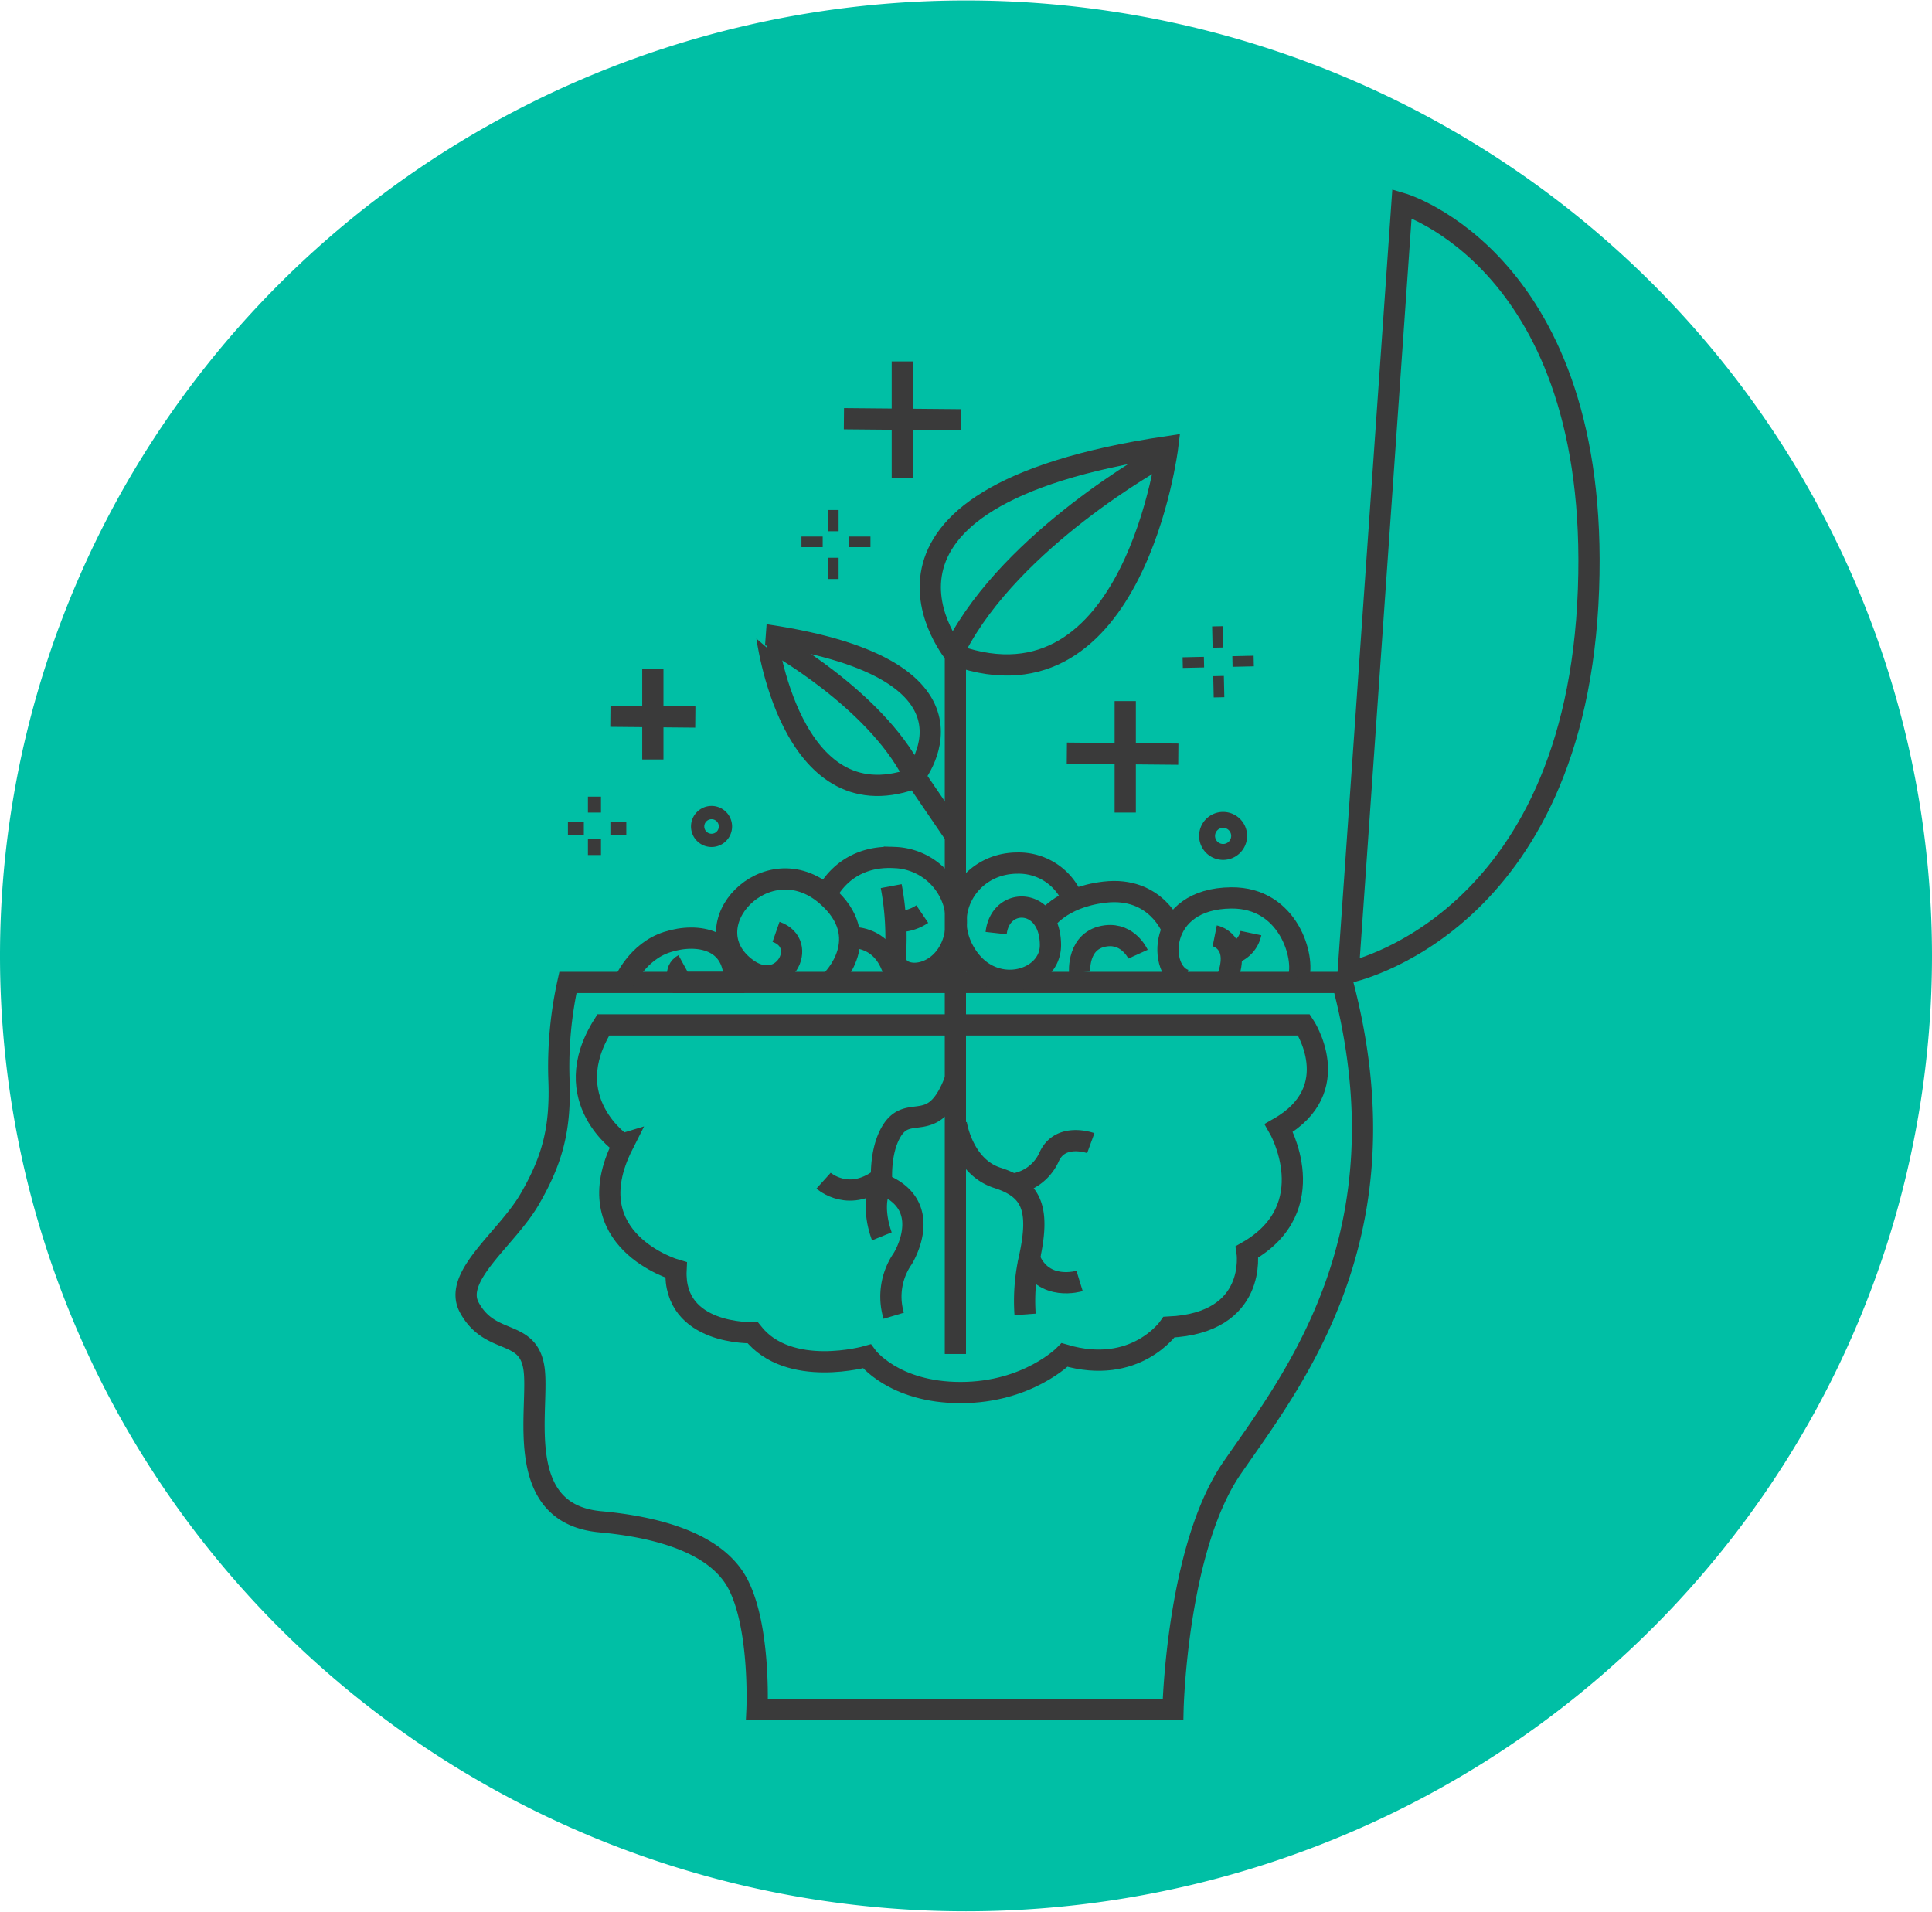 <svg xmlns="http://www.w3.org/2000/svg"
        width="380"
        height="376"
        viewBox="0 0 364 360">
        <g fill="none" 
         
         >
    <path
            d="M0,180a182,180 0,1 0,364 0a182,180 0,1 0,-364 0z"
            fill="#00BFA5"/>
    <path
            d="M252.93,185H107a73.52,73.52 0,0 0,-1.7 18.06c0.39,9.42 -1.18,15.31 -5.5,22.77s-14.56,14.54 -11.38,20.41c3.93,7.26 11,3.93 12.17,11.38s-4.32,27.48 12.56,29c9.51,0.88 21.65,3.53 25.91,11.78S142.62,322 142.62,322H221s0.68,-30.38 11.14,-45.54C243.63,259.79 265.49,232.5 252.93,185Z"
            stroke-width="4"
            fill="none"
            stroke="#3a3a3a"/>
    <path
            d="M264.14,38.25 L254,183.14s43,-8.66 45.28,-72.2C301.54,49.19 264.14,38.25 264.14,38.25Z"
            stroke-width="4"
            fill="none"
            stroke="#3a3a3a"/>
    <path
            d="M113.67,193h132s8.13,12.07 -4.72,19.42c0,0 8.66,15 -6,23.35 0,0 2.1,13.38 -14.69,14.17 0,0 -6.3,9.18 -19.68,5.25 0,0 -6.91,7.08 -19.59,7.08s-17.67,-6.82 -17.67,-6.82 -14.69,4.2 -21.52,-4.46c0,0 -15,0.52 -14.43,-11.81 0,0 -19.16,-5.51 -10,-23.62C117.34,215.57 104.75,207.17 113.67,193Z"
            stroke-width="4"
            fill="none"
            stroke="#3a3a3a"/>
    <path
            d="M117.6,185s2.36,-5.77 8.13,-7.61 12.86,-0.52 12.6,7.61H128s-1.18,-2.3 0.79,-3.38"
            stroke-width="4"
            fill="none"
            stroke="#3a3a3a"/>
    <path
            d="M156.7,184.6s8.25,-8 -1,-16c-11.22,-9.71 -25.82,5.87 -15,13.79 6.76,4.93 11.94,-4.68 5.51,-6.92"
            stroke-width="4"
            fill="none"
            stroke="#3a3a3a"/>
    <path
            d="M155.65,168.55s3.15,-7.61 12.86,-7.08A12.06,12.06 0,0 1,179.33 178c-2.69,6.56 -10.48,6.6 -10.66,2.39"
            stroke-width="4"
            fill="none"
            stroke="#3a3a3a"/>
    <path
            d="M173.76,172.13a8.2,8.2 0,0 1,-4.9 1.4"
            stroke-width="4"
            fill="none"
            stroke="#3a3a3a"/>
    <path
            d="M167.91,166.86a52.4,52.4 0,0 1,0.76 13.53"
            stroke-width="4"
            fill="none"
            stroke="#3a3a3a"/>
    <path
            d="M202,169.08a11,11 0,0 0,-10.39 -6.56c-9.22,0.05 -14.92,9.88 -9.18,17.87 5.25,7.32 15.48,4.17 15.48,-2.39 0,-9 -9.45,-9.31 -10.23,-2.29"
            stroke-width="4"
            fill="none"
            stroke="#3a3a3a"/>
    <path
            d="M203.41,183.14s-0.55,-6.24 5,-6.92c4.2,-0.51 6,3.46 6,3.46"
            stroke-width="4"
            fill="none"
            stroke="#3a3a3a"/>
    <path
            d="M244.61,184.18c1.31,-3.79 -1.77,-15.19 -12.62,-15.1 -14.14,0.11 -13.88,14.06 -8.63,15.48"
            stroke-width="4"
            fill="none"
            stroke="#3a3a3a"/>
    <path
            d="M196.85,173.56s2.81,-4.56 11.21,-5.56c9.79,-1.17 12.82,7 12.82,7"
            stroke-width="4"
            fill="none"
            stroke="#3a3a3a"/>
    <path
            d="M228.86,176.22s5,1 2.36,8"
            stroke-width="4"
            fill="none"
            stroke="#3a3a3a"/>
    <path
            d="M235.68,175.71a5.14,5.14 0,0 1,-3.7 3.91"
            stroke-width="4"
            fill="none"
            stroke="#3a3a3a"/>
    <path
            d="M180,255L180,122"
            stroke-width="4"
            fill="none"
            stroke="#3a3a3a"/>
    <path
            d="M180.12,123.42S154.77,93.77 220,84.06C220,84.06 213.76,135.23 180.12,123.42Z"
            stroke-width="4"
            fill="none"
            stroke="#3a3a3a"/>
    <path
            d="M180.12,121.85c10.62,-20.47 38.25,-35.69 38.25,-35.69"
            stroke-width="4"
            fill="none"
            stroke="#3a3a3a"/>
    <path
            d="M171.93,146.66s17.46,-20.43 -27.5,-27.12C144.44,119.54 148.75,154.8 171.93,146.66Z"
            stroke-width="4"
            fill="none"
            stroke="#3a3a3a"/>
    <path
            d="M180.12,157.53l-8.18,-12c-7.32,-14.1 -26.35,-24.59 -26.35,-24.59"
            stroke-width="4"
            fill="none"
            stroke="#3a3a3a"/>
    <path
            d="M180.17,211.59s1.19,8.13 7.75,10.23 8.06,5.89 6,15.22a36.56,36.56 0,0 0,-0.79 10.5"
            stroke-width="4"
            fill="none"
            stroke="#3a3a3a"/>
    <path
            d="M203.4,241.24s-6.81,2.1 -9.43,-4.2"
            stroke-width="4"
            fill="none"
            stroke="#3a3a3a"/>
    <path
            d="M190.74,223a8.78,8.78 0,0 0,6.91 -5.1c2.09,-4.72 7.86,-2.62 7.86,-2.62"
            stroke-width="4"
            fill="none"
            stroke="#3a3a3a"/>
    <path
            d="M168.38,247.8a12.59,12.59 0,0 1,1.7 -10.76s6.3,-10 -3.94,-14.05c0,0 -0.59,-5.78 1.76,-9.83 3.36,-5.77 8.07,1.31 12.2,-10.23"
            stroke-width="4"
            fill="none"
            stroke="#3a3a3a"/>
    <path
            d="M166.15,232.84s-2.36,-5.8 0,-9.85"
            stroke-width="4"
            fill="none"
            stroke="#3a3a3a"/>
    <path
            d="M155.17,222.35s4.94,4.46 11.24,-0.79"
            stroke-width="4"
            fill="none"
            stroke="#3a3a3a"/>
    <path
            d="M123,126L123,143"
            stroke-width="4"
            fill="none"
            stroke="#3a3a3a"/>
    <path
            d="M131,135L115,134.85"
            stroke-width="4"
            fill="none"
            stroke="#3a3a3a"/>
    <path
            d="M212,132L212,153"
            stroke-width="4"
            fill="none"
            stroke="#3a3a3a"/>
    <path
            d="M222,142L201,141.81"
            stroke-width="4"
            fill="none"
            stroke="#3a3a3a"/>
    <path
            d="M170,68L170,90"
            stroke-width="4"
            fill="none"
            stroke="#3a3a3a"/>
    <path
            d="M181,79L159,78.8"
            stroke-width="4"
            fill="none"
            stroke="#3a3a3a"/>
    <path
            d="M134.06,155.62m-2.62,0a2.62,2.62 0,1 1,5.24 0a2.62,2.62 0,1 1,-5.24 0"
            stroke-width="2.5"
            fill="none"
            stroke="#3a3a3a"/>
    <path
            d="M112,150L112,153"
            stroke-width="2.46"
            fill="none"
            stroke="#3a3a3a"/>
    <path
            d="M112,158L112,161"
            stroke-width="2.46"
            fill="none"
            stroke="#3a3a3a"/>
    <path
            d="M118,156L115,156"
            stroke-width="2.46"
            fill="none"
            stroke="#3a3a3a"/>
    <path
            d="M110,156L107,156"
            stroke-width="2.46"
            fill="none"
            stroke="#3a3a3a"/>
    <path
            d="M157,96L157,100"
            stroke-width="2"
            fill="none"
            stroke="#3a3a3a"/>
    <path
            d="M157,105L157,109"
            stroke-width="2"
            fill="none"
            stroke="#3a3a3a"/>
    <path
            d="M164,102L160,102"
            stroke-width="2"
            fill="none"
            stroke="#3a3a3a"/>
    <path
            d="M155,102L151,102"
            stroke-width="2"
            fill="none"
            stroke="#3a3a3a"/>
    <path
            d="M229.37,117.91L229.46,121.92"
            stroke-width="2"
            fill="none"
            stroke="#3a3a3a"/>
    <path
            d="M229.58,127.28L229.67,131.29"
            stroke-width="2"
            fill="none"
            stroke="#3a3a3a"/>
    <path
            d="M236.21,124.45L232.2,124.54"
            stroke-width="2"
            fill="none"
            stroke="#3a3a3a"/>
    <path
            d="M226.84,124.66L222.83,124.75"
            stroke-width="2"
            fill="none"
            stroke="#3a3a3a"/>
    <path
            d="M230.44,157.4m-3.02,0a3.02,3.02 0,1 1,6.04 0a3.02,3.02 0,1 1,-6.04 0"
            stroke-width="3"
            fill="none"
            stroke="#3a3a3a"
            stroke-linecap="round"/>
    <path
            d="M168.71,184.6s-0.79,-8.1 -8.63,-8.1"
            stroke-width="4"
            fill="none"
            stroke="#3a3a3a"/>
            </g>
</svg>
